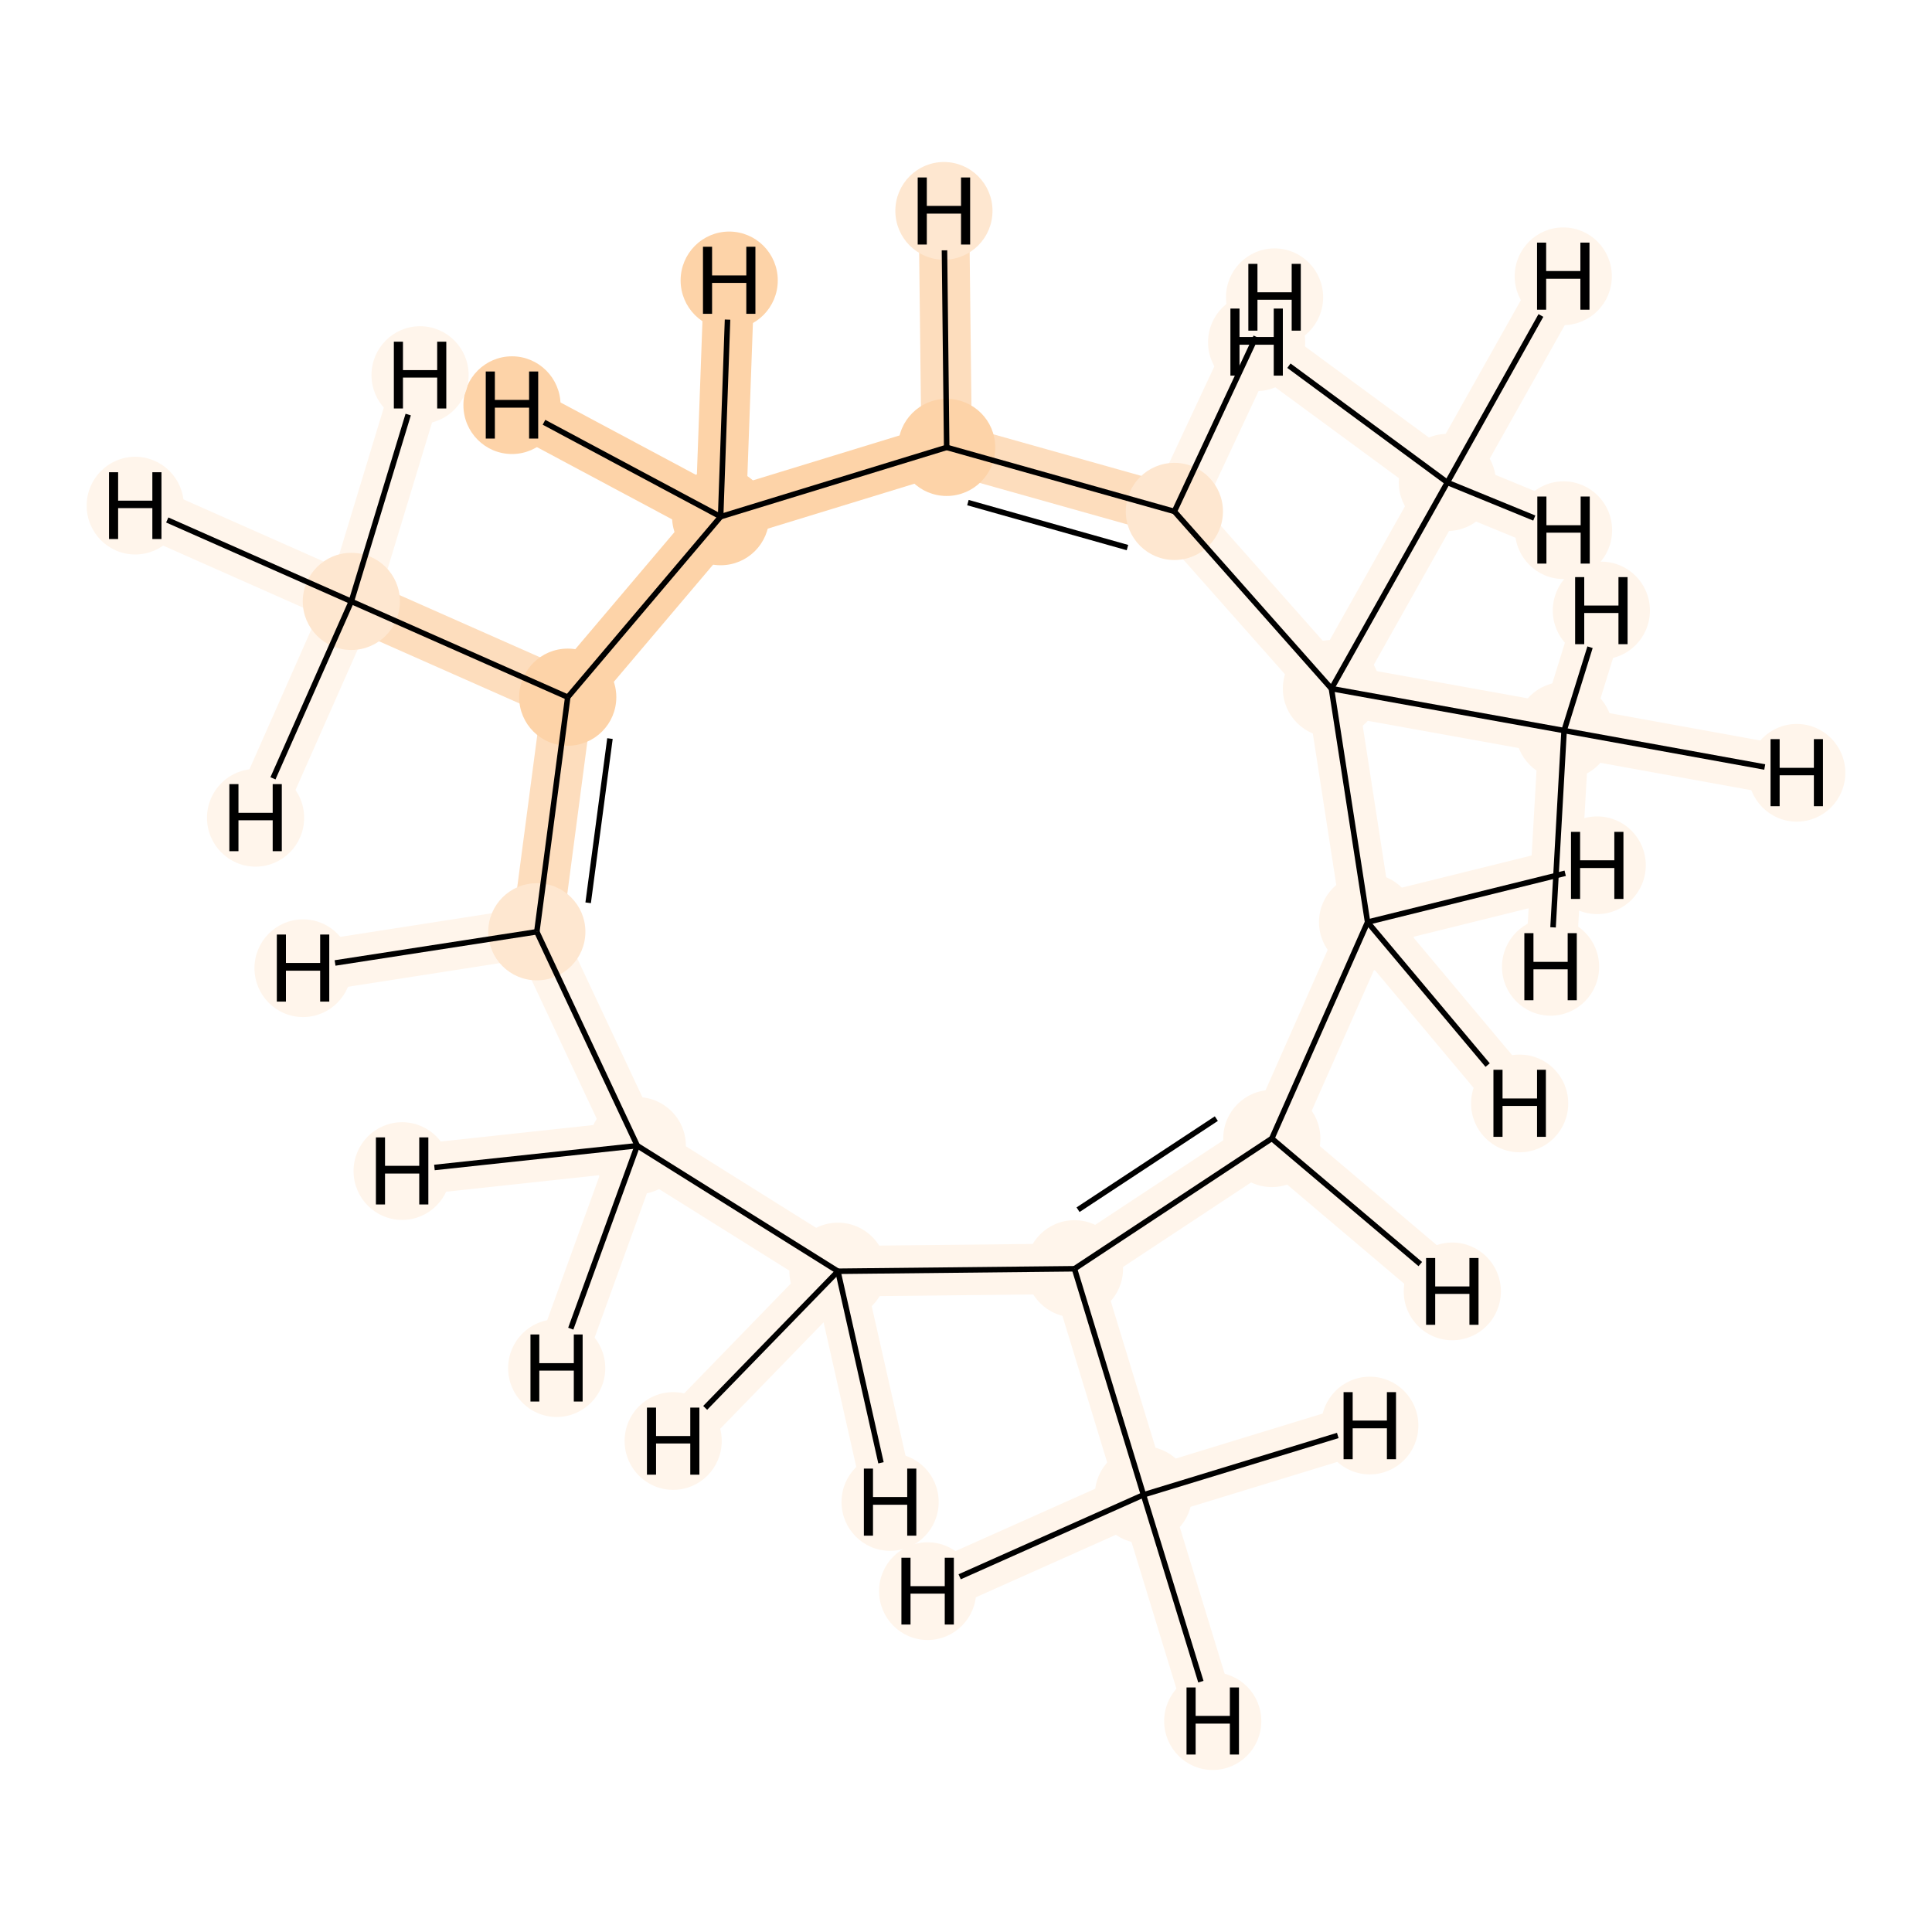 <?xml version='1.0' encoding='iso-8859-1'?>
<svg version='1.1' baseProfile='full'
              xmlns='http://www.w3.org/2000/svg'
                      xmlns:rdkit='http://www.rdkit.org/xml'
                      xmlns:xlink='http://www.w3.org/1999/xlink'
                  xml:space='preserve'
width='700px' height='700px' viewBox='0 0 700 700'>
<!-- END OF HEADER -->
<rect style='opacity:1.0;fill:#FFFFFF;stroke:none' width='700.0' height='700.0' x='0.0' y='0.0'> </rect>
<path d='M 414.3,541.6 L 389.3,459.7' style='fill:none;fill-rule:evenodd;stroke:#FFF5EB;stroke-width:18.3px;stroke-linecap:butt;stroke-linejoin:miter;stroke-opacity:1' />
<path d='M 414.3,541.6 L 439.4,623.6' style='fill:none;fill-rule:evenodd;stroke:#FFF5EB;stroke-width:18.3px;stroke-linecap:butt;stroke-linejoin:miter;stroke-opacity:1' />
<path d='M 414.3,541.6 L 336.1,576.5' style='fill:none;fill-rule:evenodd;stroke:#FFF5EB;stroke-width:18.3px;stroke-linecap:butt;stroke-linejoin:miter;stroke-opacity:1' />
<path d='M 414.3,541.6 L 496.3,516.5' style='fill:none;fill-rule:evenodd;stroke:#FFF5EB;stroke-width:18.3px;stroke-linecap:butt;stroke-linejoin:miter;stroke-opacity:1' />
<path d='M 389.3,459.7 L 460.8,412.5' style='fill:none;fill-rule:evenodd;stroke:#FFF5EB;stroke-width:18.3px;stroke-linecap:butt;stroke-linejoin:miter;stroke-opacity:1' />
<path d='M 389.3,459.7 L 303.6,460.6' style='fill:none;fill-rule:evenodd;stroke:#FFF5EB;stroke-width:18.3px;stroke-linecap:butt;stroke-linejoin:miter;stroke-opacity:1' />
<path d='M 460.8,412.5 L 495.5,334.1' style='fill:none;fill-rule:evenodd;stroke:#FFF5EB;stroke-width:18.3px;stroke-linecap:butt;stroke-linejoin:miter;stroke-opacity:1' />
<path d='M 460.8,412.5 L 526.2,467.9' style='fill:none;fill-rule:evenodd;stroke:#FFF5EB;stroke-width:18.3px;stroke-linecap:butt;stroke-linejoin:miter;stroke-opacity:1' />
<path d='M 495.5,334.1 L 482.4,249.5' style='fill:none;fill-rule:evenodd;stroke:#FFF5EB;stroke-width:18.3px;stroke-linecap:butt;stroke-linejoin:miter;stroke-opacity:1' />
<path d='M 495.5,334.1 L 578.7,313.5' style='fill:none;fill-rule:evenodd;stroke:#FFF5EB;stroke-width:18.3px;stroke-linecap:butt;stroke-linejoin:miter;stroke-opacity:1' />
<path d='M 495.5,334.1 L 550.6,399.8' style='fill:none;fill-rule:evenodd;stroke:#FFF5EB;stroke-width:18.3px;stroke-linecap:butt;stroke-linejoin:miter;stroke-opacity:1' />
<path d='M 482.4,249.5 L 524.4,174.8' style='fill:none;fill-rule:evenodd;stroke:#FFF5EB;stroke-width:18.3px;stroke-linecap:butt;stroke-linejoin:miter;stroke-opacity:1' />
<path d='M 482.4,249.5 L 566.7,264.7' style='fill:none;fill-rule:evenodd;stroke:#FFF5EB;stroke-width:18.3px;stroke-linecap:butt;stroke-linejoin:miter;stroke-opacity:1' />
<path d='M 482.4,249.5 L 425.5,185.3' style='fill:none;fill-rule:evenodd;stroke:#FFF5EB;stroke-width:18.3px;stroke-linecap:butt;stroke-linejoin:miter;stroke-opacity:1' />
<path d='M 524.4,174.8 L 566.4,100.1' style='fill:none;fill-rule:evenodd;stroke:#FFF5EB;stroke-width:18.3px;stroke-linecap:butt;stroke-linejoin:miter;stroke-opacity:1' />
<path d='M 524.4,174.8 L 566.5,192.1' style='fill:none;fill-rule:evenodd;stroke:#FFF5EB;stroke-width:18.3px;stroke-linecap:butt;stroke-linejoin:miter;stroke-opacity:1' />
<path d='M 524.4,174.8 L 455.3,124.0' style='fill:none;fill-rule:evenodd;stroke:#FFF5EB;stroke-width:18.3px;stroke-linecap:butt;stroke-linejoin:miter;stroke-opacity:1' />
<path d='M 566.7,264.7 L 651.0,280.0' style='fill:none;fill-rule:evenodd;stroke:#FFF5EB;stroke-width:18.3px;stroke-linecap:butt;stroke-linejoin:miter;stroke-opacity:1' />
<path d='M 566.7,264.7 L 580.2,221.2' style='fill:none;fill-rule:evenodd;stroke:#FFF5EB;stroke-width:18.3px;stroke-linecap:butt;stroke-linejoin:miter;stroke-opacity:1' />
<path d='M 566.7,264.7 L 561.8,350.3' style='fill:none;fill-rule:evenodd;stroke:#FFF5EB;stroke-width:18.3px;stroke-linecap:butt;stroke-linejoin:miter;stroke-opacity:1' />
<path d='M 425.5,185.3 L 343.0,162.1' style='fill:none;fill-rule:evenodd;stroke:#FDDDBD;stroke-width:18.3px;stroke-linecap:butt;stroke-linejoin:miter;stroke-opacity:1' />
<path d='M 425.5,185.3 L 461.8,107.7' style='fill:none;fill-rule:evenodd;stroke:#FFF5EB;stroke-width:18.3px;stroke-linecap:butt;stroke-linejoin:miter;stroke-opacity:1' />
<path d='M 343.0,162.1 L 261.1,187.2' style='fill:none;fill-rule:evenodd;stroke:#FDD3A8;stroke-width:18.3px;stroke-linecap:butt;stroke-linejoin:miter;stroke-opacity:1' />
<path d='M 343.0,162.1 L 342.0,76.4' style='fill:none;fill-rule:evenodd;stroke:#FDDDBD;stroke-width:18.3px;stroke-linecap:butt;stroke-linejoin:miter;stroke-opacity:1' />
<path d='M 261.1,187.2 L 205.7,252.6' style='fill:none;fill-rule:evenodd;stroke:#FDD3A8;stroke-width:18.3px;stroke-linecap:butt;stroke-linejoin:miter;stroke-opacity:1' />
<path d='M 261.1,187.2 L 185.5,146.8' style='fill:none;fill-rule:evenodd;stroke:#FDD3A8;stroke-width:18.3px;stroke-linecap:butt;stroke-linejoin:miter;stroke-opacity:1' />
<path d='M 261.1,187.2 L 264.2,101.6' style='fill:none;fill-rule:evenodd;stroke:#FDD3A8;stroke-width:18.3px;stroke-linecap:butt;stroke-linejoin:miter;stroke-opacity:1' />
<path d='M 205.7,252.6 L 194.5,337.6' style='fill:none;fill-rule:evenodd;stroke:#FDDDBD;stroke-width:18.3px;stroke-linecap:butt;stroke-linejoin:miter;stroke-opacity:1' />
<path d='M 205.7,252.6 L 127.3,217.9' style='fill:none;fill-rule:evenodd;stroke:#FDDDBD;stroke-width:18.3px;stroke-linecap:butt;stroke-linejoin:miter;stroke-opacity:1' />
<path d='M 194.5,337.6 L 230.9,415.1' style='fill:none;fill-rule:evenodd;stroke:#FFF5EB;stroke-width:18.3px;stroke-linecap:butt;stroke-linejoin:miter;stroke-opacity:1' />
<path d='M 194.5,337.6 L 109.8,350.8' style='fill:none;fill-rule:evenodd;stroke:#FFF5EB;stroke-width:18.3px;stroke-linecap:butt;stroke-linejoin:miter;stroke-opacity:1' />
<path d='M 230.9,415.1 L 303.6,460.6' style='fill:none;fill-rule:evenodd;stroke:#FFF5EB;stroke-width:18.3px;stroke-linecap:butt;stroke-linejoin:miter;stroke-opacity:1' />
<path d='M 230.9,415.1 L 201.7,495.7' style='fill:none;fill-rule:evenodd;stroke:#FFF5EB;stroke-width:18.3px;stroke-linecap:butt;stroke-linejoin:miter;stroke-opacity:1' />
<path d='M 230.9,415.1 L 145.7,424.3' style='fill:none;fill-rule:evenodd;stroke:#FFF5EB;stroke-width:18.3px;stroke-linecap:butt;stroke-linejoin:miter;stroke-opacity:1' />
<path d='M 303.6,460.6 L 322.5,544.2' style='fill:none;fill-rule:evenodd;stroke:#FFF5EB;stroke-width:18.3px;stroke-linecap:butt;stroke-linejoin:miter;stroke-opacity:1' />
<path d='M 303.6,460.6 L 243.9,522.1' style='fill:none;fill-rule:evenodd;stroke:#FFF5EB;stroke-width:18.3px;stroke-linecap:butt;stroke-linejoin:miter;stroke-opacity:1' />
<path d='M 127.3,217.9 L 49.0,183.2' style='fill:none;fill-rule:evenodd;stroke:#FFF5EB;stroke-width:18.3px;stroke-linecap:butt;stroke-linejoin:miter;stroke-opacity:1' />
<path d='M 127.3,217.9 L 152.2,135.9' style='fill:none;fill-rule:evenodd;stroke:#FFF5EB;stroke-width:18.3px;stroke-linecap:butt;stroke-linejoin:miter;stroke-opacity:1' />
<path d='M 127.3,217.9 L 92.6,296.3' style='fill:none;fill-rule:evenodd;stroke:#FFF5EB;stroke-width:18.3px;stroke-linecap:butt;stroke-linejoin:miter;stroke-opacity:1' />
<ellipse cx='414.3' cy='541.6' rx='17.1' ry='17.1'  style='fill:#FFF5EB;fill-rule:evenodd;stroke:#FFF5EB;stroke-width:1.0px;stroke-linecap:butt;stroke-linejoin:miter;stroke-opacity:1' />
<ellipse cx='389.3' cy='459.7' rx='17.1' ry='17.1'  style='fill:#FFF5EB;fill-rule:evenodd;stroke:#FFF5EB;stroke-width:1.0px;stroke-linecap:butt;stroke-linejoin:miter;stroke-opacity:1' />
<ellipse cx='460.8' cy='412.5' rx='17.1' ry='17.1'  style='fill:#FFF5EB;fill-rule:evenodd;stroke:#FFF5EB;stroke-width:1.0px;stroke-linecap:butt;stroke-linejoin:miter;stroke-opacity:1' />
<ellipse cx='495.5' cy='334.1' rx='17.1' ry='17.1'  style='fill:#FFF5EB;fill-rule:evenodd;stroke:#FFF5EB;stroke-width:1.0px;stroke-linecap:butt;stroke-linejoin:miter;stroke-opacity:1' />
<ellipse cx='482.4' cy='249.5' rx='17.1' ry='17.1'  style='fill:#FFF5EB;fill-rule:evenodd;stroke:#FFF5EB;stroke-width:1.0px;stroke-linecap:butt;stroke-linejoin:miter;stroke-opacity:1' />
<ellipse cx='524.4' cy='174.8' rx='17.1' ry='17.1'  style='fill:#FFF5EB;fill-rule:evenodd;stroke:#FFF5EB;stroke-width:1.0px;stroke-linecap:butt;stroke-linejoin:miter;stroke-opacity:1' />
<ellipse cx='566.7' cy='264.7' rx='17.1' ry='17.1'  style='fill:#FFF5EB;fill-rule:evenodd;stroke:#FFF5EB;stroke-width:1.0px;stroke-linecap:butt;stroke-linejoin:miter;stroke-opacity:1' />
<ellipse cx='425.5' cy='185.3' rx='17.1' ry='17.1'  style='fill:#FEE7D0;fill-rule:evenodd;stroke:#FEE7D0;stroke-width:1.0px;stroke-linecap:butt;stroke-linejoin:miter;stroke-opacity:1' />
<ellipse cx='343.0' cy='162.1' rx='17.1' ry='17.1'  style='fill:#FDD3A8;fill-rule:evenodd;stroke:#FDD3A8;stroke-width:1.0px;stroke-linecap:butt;stroke-linejoin:miter;stroke-opacity:1' />
<ellipse cx='261.1' cy='187.2' rx='17.1' ry='17.1'  style='fill:#FDD3A8;fill-rule:evenodd;stroke:#FDD3A8;stroke-width:1.0px;stroke-linecap:butt;stroke-linejoin:miter;stroke-opacity:1' />
<ellipse cx='205.7' cy='252.6' rx='17.1' ry='17.1'  style='fill:#FDD3A8;fill-rule:evenodd;stroke:#FDD3A8;stroke-width:1.0px;stroke-linecap:butt;stroke-linejoin:miter;stroke-opacity:1' />
<ellipse cx='194.5' cy='337.6' rx='17.1' ry='17.1'  style='fill:#FEE7D0;fill-rule:evenodd;stroke:#FEE7D0;stroke-width:1.0px;stroke-linecap:butt;stroke-linejoin:miter;stroke-opacity:1' />
<ellipse cx='230.9' cy='415.1' rx='17.1' ry='17.1'  style='fill:#FFF5EB;fill-rule:evenodd;stroke:#FFF5EB;stroke-width:1.0px;stroke-linecap:butt;stroke-linejoin:miter;stroke-opacity:1' />
<ellipse cx='303.6' cy='460.6' rx='17.1' ry='17.1'  style='fill:#FFF5EB;fill-rule:evenodd;stroke:#FFF5EB;stroke-width:1.0px;stroke-linecap:butt;stroke-linejoin:miter;stroke-opacity:1' />
<ellipse cx='127.3' cy='217.9' rx='17.1' ry='17.1'  style='fill:#FEE7D0;fill-rule:evenodd;stroke:#FEE7D0;stroke-width:1.0px;stroke-linecap:butt;stroke-linejoin:miter;stroke-opacity:1' />
<ellipse cx='439.4' cy='623.6' rx='17.1' ry='17.2'  style='fill:#FFF5EB;fill-rule:evenodd;stroke:#FFF5EB;stroke-width:1.0px;stroke-linecap:butt;stroke-linejoin:miter;stroke-opacity:1' />
<ellipse cx='336.1' cy='576.5' rx='17.1' ry='17.2'  style='fill:#FFF5EB;fill-rule:evenodd;stroke:#FFF5EB;stroke-width:1.0px;stroke-linecap:butt;stroke-linejoin:miter;stroke-opacity:1' />
<ellipse cx='496.3' cy='516.5' rx='17.1' ry='17.2'  style='fill:#FFF5EB;fill-rule:evenodd;stroke:#FFF5EB;stroke-width:1.0px;stroke-linecap:butt;stroke-linejoin:miter;stroke-opacity:1' />
<ellipse cx='526.2' cy='467.9' rx='17.1' ry='17.2'  style='fill:#FFF5EB;fill-rule:evenodd;stroke:#FFF5EB;stroke-width:1.0px;stroke-linecap:butt;stroke-linejoin:miter;stroke-opacity:1' />
<ellipse cx='578.7' cy='313.5' rx='17.1' ry='17.2'  style='fill:#FFF5EB;fill-rule:evenodd;stroke:#FFF5EB;stroke-width:1.0px;stroke-linecap:butt;stroke-linejoin:miter;stroke-opacity:1' />
<ellipse cx='550.6' cy='399.8' rx='17.1' ry='17.2'  style='fill:#FFF5EB;fill-rule:evenodd;stroke:#FFF5EB;stroke-width:1.0px;stroke-linecap:butt;stroke-linejoin:miter;stroke-opacity:1' />
<ellipse cx='566.4' cy='100.1' rx='17.1' ry='17.2'  style='fill:#FFF5EB;fill-rule:evenodd;stroke:#FFF5EB;stroke-width:1.0px;stroke-linecap:butt;stroke-linejoin:miter;stroke-opacity:1' />
<ellipse cx='566.5' cy='192.1' rx='17.1' ry='17.2'  style='fill:#FFF5EB;fill-rule:evenodd;stroke:#FFF5EB;stroke-width:1.0px;stroke-linecap:butt;stroke-linejoin:miter;stroke-opacity:1' />
<ellipse cx='455.3' cy='124.0' rx='17.1' ry='17.2'  style='fill:#FFF5EB;fill-rule:evenodd;stroke:#FFF5EB;stroke-width:1.0px;stroke-linecap:butt;stroke-linejoin:miter;stroke-opacity:1' />
<ellipse cx='651.0' cy='280.0' rx='17.1' ry='17.2'  style='fill:#FFF5EB;fill-rule:evenodd;stroke:#FFF5EB;stroke-width:1.0px;stroke-linecap:butt;stroke-linejoin:miter;stroke-opacity:1' />
<ellipse cx='580.2' cy='221.2' rx='17.1' ry='17.2'  style='fill:#FFF5EB;fill-rule:evenodd;stroke:#FFF5EB;stroke-width:1.0px;stroke-linecap:butt;stroke-linejoin:miter;stroke-opacity:1' />
<ellipse cx='561.8' cy='350.3' rx='17.1' ry='17.2'  style='fill:#FFF5EB;fill-rule:evenodd;stroke:#FFF5EB;stroke-width:1.0px;stroke-linecap:butt;stroke-linejoin:miter;stroke-opacity:1' />
<ellipse cx='461.8' cy='107.7' rx='17.1' ry='17.2'  style='fill:#FFF5EB;fill-rule:evenodd;stroke:#FFF5EB;stroke-width:1.0px;stroke-linecap:butt;stroke-linejoin:miter;stroke-opacity:1' />
<ellipse cx='342.0' cy='76.4' rx='17.1' ry='17.2'  style='fill:#FEE7D0;fill-rule:evenodd;stroke:#FEE7D0;stroke-width:1.0px;stroke-linecap:butt;stroke-linejoin:miter;stroke-opacity:1' />
<ellipse cx='185.5' cy='146.8' rx='17.1' ry='17.2'  style='fill:#FDD3A8;fill-rule:evenodd;stroke:#FDD3A8;stroke-width:1.0px;stroke-linecap:butt;stroke-linejoin:miter;stroke-opacity:1' />
<ellipse cx='264.2' cy='101.6' rx='17.1' ry='17.2'  style='fill:#FDD3A8;fill-rule:evenodd;stroke:#FDD3A8;stroke-width:1.0px;stroke-linecap:butt;stroke-linejoin:miter;stroke-opacity:1' />
<ellipse cx='109.8' cy='350.8' rx='17.1' ry='17.2'  style='fill:#FFF5EB;fill-rule:evenodd;stroke:#FFF5EB;stroke-width:1.0px;stroke-linecap:butt;stroke-linejoin:miter;stroke-opacity:1' />
<ellipse cx='201.7' cy='495.7' rx='17.1' ry='17.2'  style='fill:#FFF5EB;fill-rule:evenodd;stroke:#FFF5EB;stroke-width:1.0px;stroke-linecap:butt;stroke-linejoin:miter;stroke-opacity:1' />
<ellipse cx='145.7' cy='424.3' rx='17.1' ry='17.2'  style='fill:#FFF5EB;fill-rule:evenodd;stroke:#FFF5EB;stroke-width:1.0px;stroke-linecap:butt;stroke-linejoin:miter;stroke-opacity:1' />
<ellipse cx='322.5' cy='544.2' rx='17.1' ry='17.2'  style='fill:#FFF5EB;fill-rule:evenodd;stroke:#FFF5EB;stroke-width:1.0px;stroke-linecap:butt;stroke-linejoin:miter;stroke-opacity:1' />
<ellipse cx='243.9' cy='522.1' rx='17.1' ry='17.2'  style='fill:#FFF5EB;fill-rule:evenodd;stroke:#FFF5EB;stroke-width:1.0px;stroke-linecap:butt;stroke-linejoin:miter;stroke-opacity:1' />
<ellipse cx='49.0' cy='183.2' rx='17.1' ry='17.2'  style='fill:#FFF5EB;fill-rule:evenodd;stroke:#FFF5EB;stroke-width:1.0px;stroke-linecap:butt;stroke-linejoin:miter;stroke-opacity:1' />
<ellipse cx='152.2' cy='135.9' rx='17.1' ry='17.2'  style='fill:#FFF5EB;fill-rule:evenodd;stroke:#FFF5EB;stroke-width:1.0px;stroke-linecap:butt;stroke-linejoin:miter;stroke-opacity:1' />
<ellipse cx='92.6' cy='296.3' rx='17.1' ry='17.2'  style='fill:#FFF5EB;fill-rule:evenodd;stroke:#FFF5EB;stroke-width:1.0px;stroke-linecap:butt;stroke-linejoin:miter;stroke-opacity:1' />
<path class='bond-0 atom-0 atom-1' d='M 414.3,541.6 L 389.3,459.7' style='fill:none;fill-rule:evenodd;stroke:#000000;stroke-width:2.0px;stroke-linecap:butt;stroke-linejoin:miter;stroke-opacity:1' />
<path class='bond-15 atom-0 atom-15' d='M 414.3,541.6 L 435.1,609.3' style='fill:none;fill-rule:evenodd;stroke:#000000;stroke-width:2.0px;stroke-linecap:butt;stroke-linejoin:miter;stroke-opacity:1' />
<path class='bond-16 atom-0 atom-16' d='M 414.3,541.6 L 347.7,571.3' style='fill:none;fill-rule:evenodd;stroke:#000000;stroke-width:2.0px;stroke-linecap:butt;stroke-linejoin:miter;stroke-opacity:1' />
<path class='bond-17 atom-0 atom-17' d='M 414.3,541.6 L 484.7,520.1' style='fill:none;fill-rule:evenodd;stroke:#000000;stroke-width:2.0px;stroke-linecap:butt;stroke-linejoin:miter;stroke-opacity:1' />
<path class='bond-1 atom-1 atom-2' d='M 389.3,459.7 L 460.8,412.5' style='fill:none;fill-rule:evenodd;stroke:#000000;stroke-width:2.0px;stroke-linecap:butt;stroke-linejoin:miter;stroke-opacity:1' />
<path class='bond-1 atom-1 atom-2' d='M 390.6,438.3 L 440.7,405.3' style='fill:none;fill-rule:evenodd;stroke:#000000;stroke-width:2.0px;stroke-linecap:butt;stroke-linejoin:miter;stroke-opacity:1' />
<path class='bond-14 atom-13 atom-1' d='M 303.6,460.6 L 389.3,459.7' style='fill:none;fill-rule:evenodd;stroke:#000000;stroke-width:2.0px;stroke-linecap:butt;stroke-linejoin:miter;stroke-opacity:1' />
<path class='bond-2 atom-2 atom-3' d='M 460.8,412.5 L 495.5,334.1' style='fill:none;fill-rule:evenodd;stroke:#000000;stroke-width:2.0px;stroke-linecap:butt;stroke-linejoin:miter;stroke-opacity:1' />
<path class='bond-18 atom-2 atom-18' d='M 460.8,412.5 L 514.6,458.0' style='fill:none;fill-rule:evenodd;stroke:#000000;stroke-width:2.0px;stroke-linecap:butt;stroke-linejoin:miter;stroke-opacity:1' />
<path class='bond-3 atom-3 atom-4' d='M 495.5,334.1 L 482.4,249.5' style='fill:none;fill-rule:evenodd;stroke:#000000;stroke-width:2.0px;stroke-linecap:butt;stroke-linejoin:miter;stroke-opacity:1' />
<path class='bond-19 atom-3 atom-19' d='M 495.5,334.1 L 567.1,316.4' style='fill:none;fill-rule:evenodd;stroke:#000000;stroke-width:2.0px;stroke-linecap:butt;stroke-linejoin:miter;stroke-opacity:1' />
<path class='bond-20 atom-3 atom-20' d='M 495.5,334.1 L 539.0,385.9' style='fill:none;fill-rule:evenodd;stroke:#000000;stroke-width:2.0px;stroke-linecap:butt;stroke-linejoin:miter;stroke-opacity:1' />
<path class='bond-4 atom-4 atom-5' d='M 482.4,249.5 L 524.4,174.8' style='fill:none;fill-rule:evenodd;stroke:#000000;stroke-width:2.0px;stroke-linecap:butt;stroke-linejoin:miter;stroke-opacity:1' />
<path class='bond-5 atom-4 atom-6' d='M 482.4,249.5 L 566.7,264.7' style='fill:none;fill-rule:evenodd;stroke:#000000;stroke-width:2.0px;stroke-linecap:butt;stroke-linejoin:miter;stroke-opacity:1' />
<path class='bond-6 atom-4 atom-7' d='M 482.4,249.5 L 425.5,185.3' style='fill:none;fill-rule:evenodd;stroke:#000000;stroke-width:2.0px;stroke-linecap:butt;stroke-linejoin:miter;stroke-opacity:1' />
<path class='bond-21 atom-5 atom-21' d='M 524.4,174.8 L 558.3,114.3' style='fill:none;fill-rule:evenodd;stroke:#000000;stroke-width:2.0px;stroke-linecap:butt;stroke-linejoin:miter;stroke-opacity:1' />
<path class='bond-22 atom-5 atom-22' d='M 524.4,174.8 L 555.9,187.7' style='fill:none;fill-rule:evenodd;stroke:#000000;stroke-width:2.0px;stroke-linecap:butt;stroke-linejoin:miter;stroke-opacity:1' />
<path class='bond-23 atom-5 atom-23' d='M 524.4,174.8 L 467.0,132.5' style='fill:none;fill-rule:evenodd;stroke:#000000;stroke-width:2.0px;stroke-linecap:butt;stroke-linejoin:miter;stroke-opacity:1' />
<path class='bond-24 atom-6 atom-24' d='M 566.7,264.7 L 639.4,277.9' style='fill:none;fill-rule:evenodd;stroke:#000000;stroke-width:2.0px;stroke-linecap:butt;stroke-linejoin:miter;stroke-opacity:1' />
<path class='bond-25 atom-6 atom-25' d='M 566.7,264.7 L 576.1,234.5' style='fill:none;fill-rule:evenodd;stroke:#000000;stroke-width:2.0px;stroke-linecap:butt;stroke-linejoin:miter;stroke-opacity:1' />
<path class='bond-26 atom-6 atom-26' d='M 566.7,264.7 L 562.7,336.0' style='fill:none;fill-rule:evenodd;stroke:#000000;stroke-width:2.0px;stroke-linecap:butt;stroke-linejoin:miter;stroke-opacity:1' />
<path class='bond-7 atom-7 atom-8' d='M 425.5,185.3 L 343.0,162.1' style='fill:none;fill-rule:evenodd;stroke:#000000;stroke-width:2.0px;stroke-linecap:butt;stroke-linejoin:miter;stroke-opacity:1' />
<path class='bond-7 atom-7 atom-8' d='M 408.5,198.4 L 350.7,182.1' style='fill:none;fill-rule:evenodd;stroke:#000000;stroke-width:2.0px;stroke-linecap:butt;stroke-linejoin:miter;stroke-opacity:1' />
<path class='bond-27 atom-7 atom-27' d='M 425.5,185.3 L 455.1,122.0' style='fill:none;fill-rule:evenodd;stroke:#000000;stroke-width:2.0px;stroke-linecap:butt;stroke-linejoin:miter;stroke-opacity:1' />
<path class='bond-8 atom-8 atom-9' d='M 343.0,162.1 L 261.1,187.2' style='fill:none;fill-rule:evenodd;stroke:#000000;stroke-width:2.0px;stroke-linecap:butt;stroke-linejoin:miter;stroke-opacity:1' />
<path class='bond-28 atom-8 atom-28' d='M 343.0,162.1 L 342.2,90.7' style='fill:none;fill-rule:evenodd;stroke:#000000;stroke-width:2.0px;stroke-linecap:butt;stroke-linejoin:miter;stroke-opacity:1' />
<path class='bond-9 atom-9 atom-10' d='M 261.1,187.2 L 205.7,252.6' style='fill:none;fill-rule:evenodd;stroke:#000000;stroke-width:2.0px;stroke-linecap:butt;stroke-linejoin:miter;stroke-opacity:1' />
<path class='bond-29 atom-9 atom-29' d='M 261.1,187.2 L 197.1,153.0' style='fill:none;fill-rule:evenodd;stroke:#000000;stroke-width:2.0px;stroke-linecap:butt;stroke-linejoin:miter;stroke-opacity:1' />
<path class='bond-30 atom-9 atom-30' d='M 261.1,187.2 L 263.6,115.8' style='fill:none;fill-rule:evenodd;stroke:#000000;stroke-width:2.0px;stroke-linecap:butt;stroke-linejoin:miter;stroke-opacity:1' />
<path class='bond-10 atom-10 atom-11' d='M 205.7,252.6 L 194.5,337.6' style='fill:none;fill-rule:evenodd;stroke:#000000;stroke-width:2.0px;stroke-linecap:butt;stroke-linejoin:miter;stroke-opacity:1' />
<path class='bond-10 atom-10 atom-11' d='M 221.0,267.6 L 213.1,327.1' style='fill:none;fill-rule:evenodd;stroke:#000000;stroke-width:2.0px;stroke-linecap:butt;stroke-linejoin:miter;stroke-opacity:1' />
<path class='bond-13 atom-10 atom-14' d='M 205.7,252.6 L 127.3,217.9' style='fill:none;fill-rule:evenodd;stroke:#000000;stroke-width:2.0px;stroke-linecap:butt;stroke-linejoin:miter;stroke-opacity:1' />
<path class='bond-11 atom-11 atom-12' d='M 194.5,337.6 L 230.9,415.1' style='fill:none;fill-rule:evenodd;stroke:#000000;stroke-width:2.0px;stroke-linecap:butt;stroke-linejoin:miter;stroke-opacity:1' />
<path class='bond-31 atom-11 atom-31' d='M 194.5,337.6 L 121.4,348.9' style='fill:none;fill-rule:evenodd;stroke:#000000;stroke-width:2.0px;stroke-linecap:butt;stroke-linejoin:miter;stroke-opacity:1' />
<path class='bond-12 atom-12 atom-13' d='M 230.9,415.1 L 303.6,460.6' style='fill:none;fill-rule:evenodd;stroke:#000000;stroke-width:2.0px;stroke-linecap:butt;stroke-linejoin:miter;stroke-opacity:1' />
<path class='bond-32 atom-12 atom-32' d='M 230.9,415.1 L 206.8,481.4' style='fill:none;fill-rule:evenodd;stroke:#000000;stroke-width:2.0px;stroke-linecap:butt;stroke-linejoin:miter;stroke-opacity:1' />
<path class='bond-33 atom-12 atom-33' d='M 230.9,415.1 L 157.4,423.0' style='fill:none;fill-rule:evenodd;stroke:#000000;stroke-width:2.0px;stroke-linecap:butt;stroke-linejoin:miter;stroke-opacity:1' />
<path class='bond-34 atom-13 atom-34' d='M 303.6,460.6 L 319.2,530.0' style='fill:none;fill-rule:evenodd;stroke:#000000;stroke-width:2.0px;stroke-linecap:butt;stroke-linejoin:miter;stroke-opacity:1' />
<path class='bond-35 atom-13 atom-35' d='M 303.6,460.6 L 255.5,510.1' style='fill:none;fill-rule:evenodd;stroke:#000000;stroke-width:2.0px;stroke-linecap:butt;stroke-linejoin:miter;stroke-opacity:1' />
<path class='bond-36 atom-14 atom-36' d='M 127.3,217.9 L 60.6,188.4' style='fill:none;fill-rule:evenodd;stroke:#000000;stroke-width:2.0px;stroke-linecap:butt;stroke-linejoin:miter;stroke-opacity:1' />
<path class='bond-37 atom-14 atom-37' d='M 127.3,217.9 L 147.9,150.2' style='fill:none;fill-rule:evenodd;stroke:#000000;stroke-width:2.0px;stroke-linecap:butt;stroke-linejoin:miter;stroke-opacity:1' />
<path class='bond-38 atom-14 atom-38' d='M 127.3,217.9 L 98.9,282.0' style='fill:none;fill-rule:evenodd;stroke:#000000;stroke-width:2.0px;stroke-linecap:butt;stroke-linejoin:miter;stroke-opacity:1' />
<path  class='atom-15' d='M 429.9 611.4
L 433.2 611.4
L 433.2 621.7
L 445.6 621.7
L 445.6 611.4
L 448.9 611.4
L 448.9 635.7
L 445.6 635.7
L 445.6 624.5
L 433.2 624.5
L 433.2 635.7
L 429.9 635.7
L 429.9 611.4
' fill='#000000'/>
<path  class='atom-16' d='M 326.6 564.4
L 329.9 564.4
L 329.9 574.7
L 342.3 574.7
L 342.3 564.4
L 345.6 564.4
L 345.6 588.6
L 342.3 588.6
L 342.3 577.4
L 329.9 577.4
L 329.9 588.6
L 326.6 588.6
L 326.6 564.4
' fill='#000000'/>
<path  class='atom-17' d='M 486.8 504.4
L 490.1 504.4
L 490.1 514.7
L 502.5 514.7
L 502.5 504.4
L 505.8 504.4
L 505.8 528.7
L 502.5 528.7
L 502.5 517.5
L 490.1 517.5
L 490.1 528.7
L 486.8 528.7
L 486.8 504.4
' fill='#000000'/>
<path  class='atom-18' d='M 516.7 455.8
L 520.0 455.8
L 520.0 466.1
L 532.4 466.1
L 532.4 455.8
L 535.7 455.8
L 535.7 480.0
L 532.4 480.0
L 532.4 468.8
L 520.0 468.8
L 520.0 480.0
L 516.7 480.0
L 516.7 455.8
' fill='#000000'/>
<path  class='atom-19' d='M 569.2 301.4
L 572.5 301.4
L 572.5 311.7
L 584.9 311.7
L 584.9 301.4
L 588.2 301.4
L 588.2 325.7
L 584.9 325.7
L 584.9 314.5
L 572.5 314.5
L 572.5 325.7
L 569.2 325.7
L 569.2 301.4
' fill='#000000'/>
<path  class='atom-20' d='M 541.1 387.6
L 544.4 387.6
L 544.4 398.0
L 556.9 398.0
L 556.9 387.6
L 560.1 387.6
L 560.1 411.9
L 556.9 411.9
L 556.9 400.7
L 544.4 400.7
L 544.4 411.9
L 541.1 411.9
L 541.1 387.6
' fill='#000000'/>
<path  class='atom-21' d='M 556.9 87.9
L 560.2 87.9
L 560.2 98.2
L 572.6 98.2
L 572.6 87.9
L 575.9 87.9
L 575.9 112.2
L 572.6 112.2
L 572.6 101.0
L 560.2 101.0
L 560.2 112.2
L 556.9 112.2
L 556.9 87.9
' fill='#000000'/>
<path  class='atom-22' d='M 557.0 179.9
L 560.3 179.9
L 560.3 190.3
L 572.7 190.3
L 572.7 179.9
L 576.0 179.9
L 576.0 204.2
L 572.7 204.2
L 572.7 193.0
L 560.3 193.0
L 560.3 204.2
L 557.0 204.2
L 557.0 179.9
' fill='#000000'/>
<path  class='atom-23' d='M 445.8 111.8
L 449.1 111.8
L 449.1 122.1
L 461.5 122.1
L 461.5 111.8
L 464.8 111.8
L 464.8 136.1
L 461.5 136.1
L 461.5 124.9
L 449.1 124.9
L 449.1 136.1
L 445.8 136.1
L 445.8 111.8
' fill='#000000'/>
<path  class='atom-24' d='M 641.5 267.8
L 644.8 267.8
L 644.8 278.2
L 657.2 278.2
L 657.2 267.8
L 660.5 267.8
L 660.5 292.1
L 657.2 292.1
L 657.2 280.9
L 644.8 280.9
L 644.8 292.1
L 641.5 292.1
L 641.5 267.8
' fill='#000000'/>
<path  class='atom-25' d='M 570.7 209.1
L 574.0 209.1
L 574.0 219.4
L 586.4 219.4
L 586.4 209.1
L 589.7 209.1
L 589.7 233.4
L 586.4 233.4
L 586.4 222.1
L 574.0 222.1
L 574.0 233.4
L 570.7 233.4
L 570.7 209.1
' fill='#000000'/>
<path  class='atom-26' d='M 552.3 338.1
L 555.6 338.1
L 555.6 348.5
L 568.0 348.5
L 568.0 338.1
L 571.3 338.1
L 571.3 362.4
L 568.0 362.4
L 568.0 351.2
L 555.6 351.2
L 555.6 362.4
L 552.3 362.4
L 552.3 338.1
' fill='#000000'/>
<path  class='atom-27' d='M 452.3 95.6
L 455.6 95.6
L 455.6 105.9
L 468.0 105.9
L 468.0 95.6
L 471.3 95.6
L 471.3 119.8
L 468.0 119.8
L 468.0 108.6
L 455.6 108.6
L 455.6 119.8
L 452.3 119.8
L 452.3 95.6
' fill='#000000'/>
<path  class='atom-28' d='M 332.5 64.3
L 335.8 64.3
L 335.8 74.6
L 348.2 74.6
L 348.2 64.3
L 351.5 64.3
L 351.5 88.6
L 348.2 88.6
L 348.2 77.4
L 335.8 77.4
L 335.8 88.6
L 332.5 88.6
L 332.5 64.3
' fill='#000000'/>
<path  class='atom-29' d='M 176.0 134.6
L 179.3 134.6
L 179.3 144.9
L 191.7 144.9
L 191.7 134.6
L 195.0 134.6
L 195.0 158.9
L 191.7 158.9
L 191.7 147.7
L 179.3 147.7
L 179.3 158.9
L 176.0 158.9
L 176.0 134.6
' fill='#000000'/>
<path  class='atom-30' d='M 254.7 89.4
L 258.0 89.4
L 258.0 99.8
L 270.4 99.8
L 270.4 89.4
L 273.7 89.4
L 273.7 113.7
L 270.4 113.7
L 270.4 102.5
L 258.0 102.5
L 258.0 113.7
L 254.7 113.7
L 254.7 89.4
' fill='#000000'/>
<path  class='atom-31' d='M 100.3 338.6
L 103.6 338.6
L 103.6 348.9
L 116.0 348.9
L 116.0 338.6
L 119.3 338.6
L 119.3 362.9
L 116.0 362.9
L 116.0 351.7
L 103.6 351.7
L 103.6 362.9
L 100.3 362.9
L 100.3 338.6
' fill='#000000'/>
<path  class='atom-32' d='M 192.2 483.5
L 195.4 483.5
L 195.4 493.9
L 207.9 493.9
L 207.9 483.5
L 211.1 483.5
L 211.1 507.8
L 207.9 507.8
L 207.9 496.6
L 195.4 496.6
L 195.4 507.8
L 192.2 507.8
L 192.2 483.5
' fill='#000000'/>
<path  class='atom-33' d='M 136.2 412.1
L 139.5 412.1
L 139.5 422.4
L 151.9 422.4
L 151.9 412.1
L 155.2 412.1
L 155.2 436.4
L 151.9 436.4
L 151.9 425.2
L 139.5 425.2
L 139.5 436.4
L 136.2 436.4
L 136.2 412.1
' fill='#000000'/>
<path  class='atom-34' d='M 313.0 532.1
L 316.3 532.1
L 316.3 542.4
L 328.7 542.4
L 328.7 532.1
L 332.0 532.1
L 332.0 556.4
L 328.7 556.4
L 328.7 545.2
L 316.3 545.2
L 316.3 556.4
L 313.0 556.4
L 313.0 532.1
' fill='#000000'/>
<path  class='atom-35' d='M 234.4 510.0
L 237.7 510.0
L 237.7 520.3
L 250.1 520.3
L 250.1 510.0
L 253.4 510.0
L 253.4 534.3
L 250.1 534.3
L 250.1 523.0
L 237.7 523.0
L 237.7 534.3
L 234.4 534.3
L 234.4 510.0
' fill='#000000'/>
<path  class='atom-36' d='M 39.5 171.1
L 42.8 171.1
L 42.8 181.4
L 55.2 181.4
L 55.2 171.1
L 58.5 171.1
L 58.5 195.3
L 55.2 195.3
L 55.2 184.1
L 42.8 184.1
L 42.8 195.3
L 39.5 195.3
L 39.5 171.1
' fill='#000000'/>
<path  class='atom-37' d='M 142.7 123.8
L 146.0 123.8
L 146.0 134.1
L 158.4 134.1
L 158.4 123.8
L 161.7 123.8
L 161.7 148.0
L 158.4 148.0
L 158.4 136.8
L 146.0 136.8
L 146.0 148.0
L 142.7 148.0
L 142.7 123.8
' fill='#000000'/>
<path  class='atom-38' d='M 83.1 284.1
L 86.4 284.1
L 86.4 294.5
L 98.8 294.5
L 98.8 284.1
L 102.1 284.1
L 102.1 308.4
L 98.8 308.4
L 98.8 297.2
L 86.4 297.2
L 86.4 308.4
L 83.1 308.4
L 83.1 284.1
' fill='#000000'/>
</svg>
